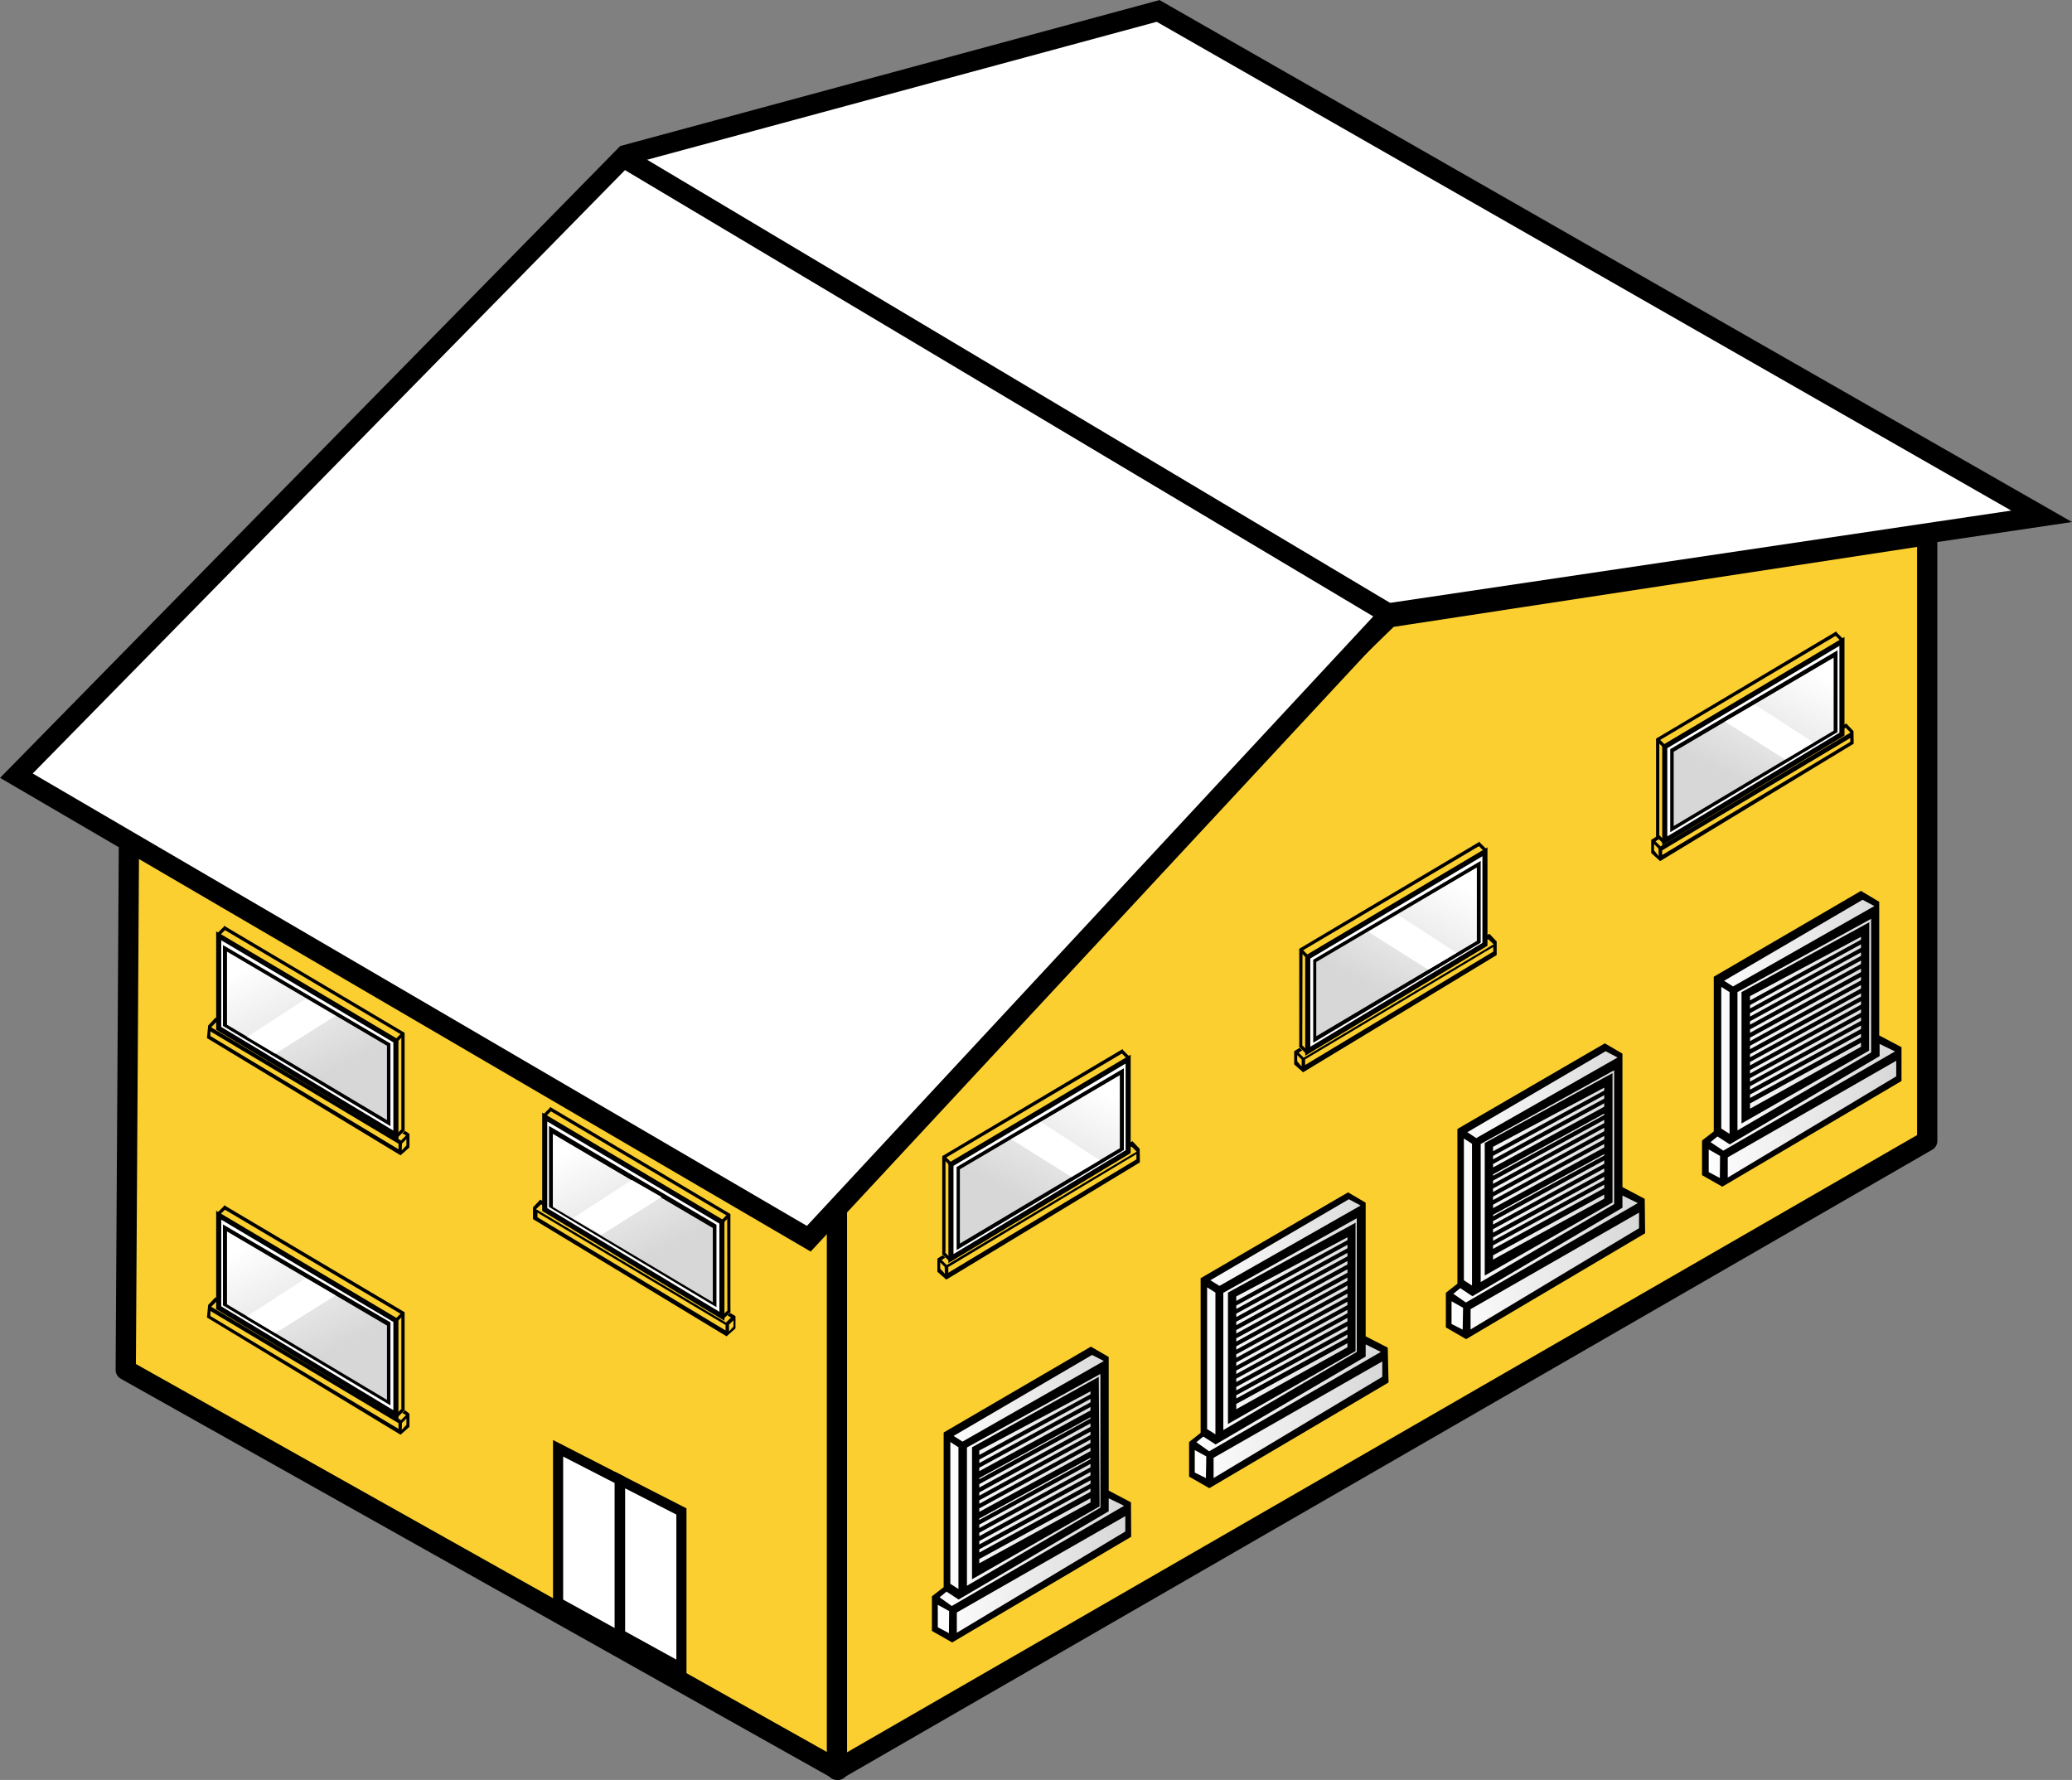 <svg xmlns="http://www.w3.org/2000/svg" xmlns:xlink="http://www.w3.org/1999/xlink" viewBox="0 0 102.32 87.91"><rect x="0" y="0" width="102.32" height="87.91" fill="#808080" stroke="none"/><defs><style>.cls-1{fill:#fbcf2f;stroke-linejoin:round;}.cls-1,.cls-15,.cls-2,.cls-3{stroke:#000;}.cls-15,.cls-2,.cls-3,.cls-4{fill:#fff;}.cls-15,.cls-2,.cls-3{stroke-miterlimit:10;}.cls-2{stroke-width:0.5px;}.cls-3{stroke-width:0.25px;}.cls-5{fill:url(#New_Gradient_Swatch_3);}.cls-6{fill:url(#New_Gradient_Swatch_3-2);}.cls-7{fill:url(#New_Gradient_Swatch_3-3);}.cls-8{fill:url(#New_Gradient_Swatch_3-4);}.cls-9{fill:url(#New_Gradient_Swatch_3-5);}.cls-10{fill:url(#New_Gradient_Swatch_3-6);}.cls-11{fill:url(#New_Gradient_Swatch_3-7);}.cls-12{fill:url(#New_Gradient_Swatch_3-8);}.cls-13{fill:url(#New_Gradient_Swatch_3-9);}.cls-14{fill:url(#New_Gradient_Swatch_3-10);}</style><linearGradient id="New_Gradient_Swatch_3" x1="-1177.24" y1="53.33" x2="-1174.26" y2="59.14" gradientTransform="matrix(-1, 0, 0, 1, -1123.88, 0)" gradientUnits="userSpaceOnUse"><stop offset="0" stop-color="#fff"/><stop offset="1" stop-color="#d7d7d7"/></linearGradient><linearGradient id="New_Gradient_Swatch_3-2" x1="-1194.86" y1="43.09" x2="-1191.88" y2="48.9" xlink:href="#New_Gradient_Swatch_3"/><linearGradient id="New_Gradient_Swatch_3-3" x1="-458.09" y1="56.19" x2="-455.11" y2="61.99" gradientTransform="translate(487.34)" xlink:href="#New_Gradient_Swatch_3"/><linearGradient id="New_Gradient_Swatch_3-4" x1="-474.18" y1="47.24" x2="-471.2" y2="53.04" gradientTransform="translate(487.34)" xlink:href="#New_Gradient_Swatch_3"/><linearGradient id="New_Gradient_Swatch_3-5" x1="-474.18" y1="61.05" x2="-471.2" y2="66.85" gradientTransform="translate(487.34)" xlink:href="#New_Gradient_Swatch_3"/><linearGradient id="New_Gradient_Swatch_3-6" x1="-1212.49" y1="32.71" x2="-1209.51" y2="38.51" xlink:href="#New_Gradient_Swatch_3"/><linearGradient id="New_Gradient_Swatch_3-7" x1="46.1" y1="73.77" x2="55.74" y2="73.77" gradientTransform="matrix(1, 0, 0, 1, 0, 0)" xlink:href="#New_Gradient_Swatch_3"/><linearGradient id="New_Gradient_Swatch_3-8" x1="58.79" y1="66.13" x2="68.42" y2="66.13" gradientTransform="matrix(1, 0, 0, 1, 0, 0)" xlink:href="#New_Gradient_Swatch_3"/><linearGradient id="New_Gradient_Swatch_3-9" x1="71.47" y1="58.78" x2="81.1" y2="58.78" gradientTransform="matrix(1, 0, 0, 1, 0, 0)" xlink:href="#New_Gradient_Swatch_3"/><linearGradient id="New_Gradient_Swatch_3-10" x1="84.16" y1="51.29" x2="93.79" y2="51.29" gradientTransform="matrix(1, 0, 0, 1, 0, 0)" xlink:href="#New_Gradient_Swatch_3"/></defs><g id="Layer_2" data-name="Layer 2"><g id="Layer_1-2" data-name="Layer 1"><polygon class="cls-1" points="6.39 37.8 41.38 57.19 41.38 87.41 6.21 67.66 6.39 37.8"/><polygon class="cls-1" points="41.33 57 41.33 87.41 95.17 56.35 95.17 26.43 68.59 30.49 41.33 57"/><polygon class="cls-2" points="30.6 73.09 30.6 80.83 27.56 79.15 27.56 71.53 30.6 73.09"/><polygon class="cls-2" points="33.65 74.65 33.65 82.39 30.62 80.72 30.62 73.1 33.65 74.65"/><polygon class="cls-3" points="46.96 57.51 46.96 62.16 55.71 56.88 55.71 52.31 46.96 57.51"/><polygon class="cls-4" points="47.48 57.78 55.24 53.2 55.24 56.66 47.48 61.3 47.48 57.78"/><path d="M55,53.63v2.88l-7.26,4.35V57.92L55,53.63m.5-.87-8.26,4.88v4.1l8.26-4.94v-4Z"/><line class="cls-4" x1="46.6" y1="57.15" x2="46.96" y2="57.51"/><rect x="46.7" y="57.07" width="0.16" height="0.51" transform="translate(-26.84 49.88) rotate(-45.01)"/><rect x="46.68" y="61.8" width="0.16" height="0.51" transform="translate(-30.19 51.24) rotate(-45)"/><rect x="55.47" y="51.82" width="0.16" height="0.51" transform="translate(-20.55 54.53) rotate(-45)"/><polygon points="46.69 57.19 55.44 52.01 55.44 51.81 46.53 57.1 46.53 61.94 46.69 61.85 46.69 57.19"/><path d="M56.28,56.74l-.36-.38-.13.08v.2l.1,0,.24.24-9.38,5.6-.25-.25.18-.11-.12-.13-.27.17v.65l.44.39,9.56-5.79Zm-9.62,6.17-.23-.25v-.31l.22.22Zm9.46-5.65-9.29,5.6v-.28L56.12,57Z"/><path class="cls-5" d="M55.3,53.1v3.61l-7.9,4.71V57.75l7.9-4.65"/><polygon class="cls-4" points="54.31 57.3 51.41 55.42 49.93 56.26 52.91 58.13 54.31 57.3"/><polygon class="cls-3" points="64.58 47.27 64.58 51.92 73.33 46.64 73.33 42.07 64.58 47.27"/><polygon class="cls-4" points="65.1 47.54 72.87 42.96 72.87 46.41 65.1 51.06 65.1 47.54"/><path d="M72.62,43.39v2.88l-7.27,4.35V47.68l7.27-4.29m.5-.87L64.85,47.4v4.1l8.27-4.94v-4Z"/><line class="cls-4" x1="64.22" y1="46.91" x2="64.58" y2="47.27"/><rect x="64.32" y="46.83" width="0.16" height="0.51" transform="translate(-14.43 59.35) rotate(-45.01)"/><rect x="64.3" y="51.56" width="0.16" height="0.51" transform="translate(-17.78 60.7) rotate(-45)"/><rect x="73.1" y="41.58" width="0.16" height="0.51" transform="translate(-8.15 63.99) rotate(-45)"/><polygon points="64.32 46.95 73.07 41.77 73.07 41.57 64.16 46.86 64.16 51.7 64.31 51.61 64.32 46.95"/><path d="M73.91,46.5l-.36-.38-.14.08v.2l.1,0,.25.24-9.38,5.6-.25-.25.18-.11-.13-.13-.27.17v.65l.44.39,9.56-5.79Zm-9.63,6.17-.22-.25v-.31l.22.22ZM73.74,47l-9.29,5.6v-.28l9.29-5.55Z"/><path class="cls-6" d="M72.93,42.86v3.61L65,51.18V47.51l7.9-4.65"/><polygon class="cls-4" points="71.93 47.06 69.03 45.18 67.56 46.02 70.53 47.89 71.93 47.06"/><polygon class="cls-3" points="35.65 60.36 35.65 65.01 26.9 59.74 26.9 55.17 35.65 60.36"/><polygon class="cls-4" points="27.36 59.51 27.36 56.05 35.13 60.63 35.13 64.16 27.36 59.51"/><path d="M27.61,56.49l7.27,4.29v2.93l-7.27-4.34V56.49m-.5-.88v4l8.27,4.95V60.49l-8.27-4.88Z"/><line class="cls-4" x1="36.01" y1="60" x2="35.65" y2="60.36"/><rect x="35.57" y="60.1" width="0.51" height="0.16" transform="translate(-32.06 42.95) rotate(-44.99)"/><rect x="35.59" y="64.83" width="0.51" height="0.16" transform="translate(-35.4 44.36) rotate(-45)"/><rect x="26.8" y="54.85" width="0.51" height="0.16" transform="translate(-30.92 35.22) rotate(-45)"/><polygon points="35.91 60.05 27.16 54.86 27.16 54.67 36.07 59.96 36.07 64.8 35.92 64.7 35.91 60.05"/><path d="M26.32,60.21,35.88,66l.44-.39V65l-.27-.16-.13.13.18.1-.25.25-9.38-5.6.25-.24.1.06v-.21l-.14-.08-.36.38ZM36,65.42l.22-.21v.31l-.22.24Zm-9.46-5.53,9.29,5.55v.27l-9.29-5.59Z"/><path class="cls-7" d="M27.3,56l7.9,4.65v3.67l-7.9-4.71V56"/><polygon class="cls-4" points="28.3 60.16 31.2 58.28 32.67 59.12 29.7 60.99 28.3 60.16"/><polygon class="cls-3" points="19.55 51.41 19.55 56.06 10.8 50.79 10.8 46.22 19.55 51.41"/><polygon class="cls-4" points="11.26 50.56 11.26 47.1 19.03 51.69 19.03 55.21 11.26 50.56"/><path d="M11.51,47.54l7.27,4.29v2.93l-7.27-4.34V47.54m-.5-.87v4l8.27,4.95V51.54L11,46.67Z"/><line class="cls-4" x1="19.91" y1="51.05" x2="19.55" y2="51.41"/><rect x="19.48" y="51.15" width="0.51" height="0.16" transform="translate(-30.44 28.95) rotate(-44.99)"/><rect x="19.49" y="55.88" width="0.51" height="0.16" transform="translate(-33.79 30.36) rotate(-45)"/><rect x="10.7" y="45.9" width="0.51" height="0.16" transform="translate(-29.3 21.21) rotate(-45)"/><polygon points="19.82 51.1 11.06 45.91 11.06 45.72 19.98 51.01 19.98 55.85 19.82 55.75 19.82 51.1"/><path d="M10.22,51.27l9.56,5.79.44-.39V56L20,55.85l-.13.13.18.1-.25.25-9.37-5.59.24-.25.1.06v-.21l-.13-.08-.36.39Zm9.63,5.21.22-.22v.31l-.23.25Zm-9.46-5.54,9.29,5.55v.27l-9.29-5.59Z"/><path class="cls-8" d="M11.21,47l7.9,4.65v3.67l-7.9-4.71V47"/><polygon class="cls-4" points="12.2 51.21 15.1 49.33 16.57 50.17 13.6 52.04 12.2 51.21"/><polygon class="cls-3" points="19.55 65.22 19.55 69.87 10.8 64.59 10.8 60.02 19.55 65.22"/><polygon class="cls-4" points="11.26 64.37 11.26 60.91 19.03 65.49 19.03 69.01 11.26 64.37"/><path d="M11.51,61.35l7.27,4.28v2.94l-7.27-4.35V61.35m-.5-.88v4l8.27,4.94v-4.1L11,60.47Z"/><line class="cls-4" x1="19.91" y1="64.86" x2="19.55" y2="65.22"/><rect x="19.48" y="64.96" width="0.51" height="0.16" transform="translate(-40.2 32.99) rotate(-44.99)"/><rect x="19.49" y="69.69" width="0.51" height="0.16" transform="translate(-43.55 34.4) rotate(-45)"/><rect x="10.7" y="59.7" width="0.51" height="0.16" transform="translate(-39.06 25.26) rotate(-45)"/><polygon points="19.82 64.91 11.06 59.72 11.06 59.52 19.98 64.81 19.98 69.66 19.82 69.56 19.82 64.91"/><path d="M10.22,65.07l9.56,5.79.44-.39v-.65L20,69.65l-.13.14.18.1-.25.25-9.37-5.6.24-.24.1.06v-.21l-.13-.08-.36.38Zm9.63,5.21.22-.22v.31l-.23.25Zm-9.46-5.53,9.29,5.54v.28L10.39,65Z"/><path class="cls-9" d="M11.21,60.82l7.9,4.65v3.67l-7.9-4.72v-3.6"/><polygon class="cls-4" points="12.2 65.01 15.1 63.13 16.57 63.98 13.6 65.84 12.2 65.01"/><polygon class="cls-3" points="82.21 36.88 82.21 41.53 90.96 36.26 90.96 31.68 82.21 36.88"/><polygon class="cls-4" points="82.73 37.15 90.49 32.57 90.49 36.03 82.73 40.67 82.73 37.15"/><path d="M90.24,33v2.88L83,40.23V37.3L90.24,33m.5-.88L82.48,37v4.1l8.26-4.94v-4Z"/><line class="cls-4" x1="81.85" y1="36.52" x2="82.21" y2="36.88"/><rect x="81.95" y="36.45" width="0.16" height="0.51" transform="translate(-1.92 68.77) rotate(-45.01)"/><rect x="81.93" y="41.17" width="0.16" height="0.51" transform="translate(-5.28 70.12) rotate(-45)"/><rect x="90.72" y="31.19" width="0.16" height="0.51" transform="translate(4.36 73.42) rotate(-45)"/><polygon points="81.94 36.57 90.69 31.38 90.69 31.18 81.78 36.48 81.78 41.32 81.94 41.22 81.94 36.57"/><path d="M91.53,36.11l-.36-.38-.13.08V36l.1-.06.24.24L82,41.8l-.25-.25.18-.1-.12-.14-.27.17v.65l.44.4,9.56-5.8Zm-9.62,6.17L81.68,42v-.31l.22.22Zm9.46-5.64-9.29,5.59V42l9.29-5.55Z"/><path class="cls-10" d="M90.55,32.48v3.61l-7.9,4.71V37.13l7.9-4.65"/><polygon class="cls-4" points="89.56 36.67 86.66 34.8 85.18 35.64 88.16 37.51 89.56 36.67"/><path class="cls-11" d="M53.8,66.68l.84.43v6.63l1.1.55v1.55s-8.57,5-8.65,5-1-.35-1-.35V79l.63-.6,0-7.56Z"/><path d="M54.26,68,48,71.48V78l6.3-3.6Zm-.41,5.68-5.49,3v-.16l5.49-3Zm0-.4-5.49,3v-.17l5.49-3Zm0-.41-5.49,3v-.17l5.49-3Zm0-.4-5.49,3v-.17l5.49-3Zm0-.4-5.49,3V75l5.49-3Zm0-.4-5.49,3v-.17l5.49-3Zm0-.4-5.49,3v-.17l5.49-3Zm0-.4-5.49,3v-.16l5.49-3Zm0-.4-5.49,3v-.17l5.49-3Zm0-.41-5.49,3V73l5.49-3Zm0-.4-5.49,3v-.17l5.49-3Zm0-.4-5.49,3v-.17l5.49-3Zm0-.54v.14l-5.49,3v-.22Zm-5.49,8.49V77l5.49-3v.2Z"/><path d="M55.85,74.2l-1.1-.58,0-6.6-.88-.51-7.27,4.24v7.64l-.58.45,0,1.71,1,.57,8.84-5.22Zm-8.32-3-.44-.28,6.84-4,.58.3Zm6.81-3.34v6.6l-6.59,3.86V71.49ZM46.93,78.22v-7l.4.26v7l-.42-.27Zm-.07,2.44-.55-.29V79.26l.56.31Zm-.46-1.77.34-.28.6.39,7.41-4.36V74l.76.37L47,79.32Zm9.17-3.25-8.32,5v-1l8.32-4.76Z"/><path class="cls-12" d="M66.48,59l.85.43V66.1l1.09.55v1.56s-8.57,5-8.65,5-1-.36-1-.36V71.34l.63-.6-.06-7.55Z"/><path d="M66.94,60.39l-6.3,3.45v6.49l6.3-3.6Zm-.4,5.68-5.49,3v-.16l5.49-3Zm0-.4-5.49,3v-.17l5.49-3Zm0-.41-5.49,3v-.17l5.49-3Zm0-.4-5.49,3v-.17l5.49-3Zm0-.4-5.49,3v-.17l5.49-3Zm0-.4-5.49,3v-.17l5.49-3Zm0-.4-5.49,3v-.17l5.49-3Zm0-.4-5.49,3v-.16l5.49-3Zm0-.4-5.49,3v-.17l5.49-3Zm0-.41-5.49,3v-.17l5.49-3Zm0-.4-5.49,3v-.17l5.49-3Zm0-.4-5.49,3v-.17l5.49-3Zm0-.54v.14l-5.49,3v-.22ZM61.05,69.6v-.26l5.49-3v.2Z"/><path d="M68.53,66.56,67.44,66l0-6.6-.87-.51-7.28,4.24v7.64l-.57.45,0,1.71,1,.57,8.85-5.22Zm-8.31-3.05-.45-.28,6.84-4,.58.31ZM67,60.17v6.6l-6.59,3.86V63.85ZM59.61,70.58v-7l.41.26v7l-.43-.27ZM59.55,73,59,72.73V71.62l.57.31Zm-.47-1.77.34-.28.61.39L67.44,67v-.6l.75.37-8.48,4.91ZM68.26,68,59.93,73V72l8.33-4.76Z"/><path class="cls-13" d="M79.17,51.69l.84.44v6.63l1.09.54v1.56s-8.56,5-8.65,5-1-.36-1-.36V64l.63-.6,0-7.55Z"/><path d="M79.63,53l-6.31,3.45V63l6.31-3.61Zm-.41,5.68-5.49,3v-.17l5.49-3Zm0-.4-5.49,3v-.16l5.49-3Zm0-.4-5.49,3v-.17l5.49-3Zm0-.4-5.49,3v-.17l5.49-3Zm0-.41-5.49,3V60l5.49-3Zm0-.4-5.49,3v-.17l5.49-3Zm0-.4-5.49,3v-.17l5.49-3Zm0-.4-5.49,3v-.17l5.49-3Zm0-.4-5.49,3v-.16l5.49-3Zm0-.4-5.49,3V58l5.49-3Zm0-.41-5.49,3v-.17l5.49-3Zm0-.4-5.49,3v-.17l5.49-3Zm0-.54v.14l-5.49,3v-.22Zm-5.49,8.49V62l5.49-3v.2Z"/><path d="M81.22,59.21l-1.1-.58,0-6.59-.87-.51-7.28,4.23V63.4l-.57.45,0,1.71,1,.58,8.84-5.23Zm-8.32-3-.44-.29,6.83-4,.59.31Zm6.81-3.35v6.61l-6.59,3.85V56.5ZM72.29,63.23l0-7,.4.26v7l-.42-.27Zm-.06,2.44-.55-.28,0-1.12.57.32Zm-.46-1.77.34-.28.6.4,7.41-4.37v-.6l.76.37-8.49,4.91Zm9.17-3.24-8.32,5v-1l8.32-4.77Z"/><path class="cls-14" d="M91.85,44.2l.85.43v6.63l1.09.55v1.55s-8.57,5-8.65,5-1-.35-1-.35V56.5l.62-.6,0-7.56Z"/><path d="M92.31,45.55,86,49v6.49l6.3-3.6Zm-.41,5.68-5.48,3v-.17l5.48-3Zm0-.41-5.48,3v-.17l5.48-3Zm0-.4-5.48,3v-.17l5.48-3Zm0-.4-5.48,3v-.17l5.48-3Zm0-.4-5.48,3v-.17l5.48-3Zm0-.4-5.48,3v-.16l5.48-3Zm0-.4-5.48,3v-.17l5.48-3Zm0-.4-5.48,3v-.17l5.48-3Zm0-.41-5.48,3v-.17l5.48-3Zm0-.4-5.48,3v-.17l5.48-3Zm0-.4-5.48,3v-.17l5.48-3Zm0-.4-5.48,3v-.17l5.48-3Zm0-.54v.14l-5.48,3v-.21Zm-5.48,8.49V54.5l5.48-3v.2Z"/><path d="M93.9,51.72l-1.1-.58,0-6.6L91.9,44l-7.27,4.24v7.64l-.58.45,0,1.71,1,.57,8.85-5.22Zm-8.32-3-.44-.28,6.84-4,.58.31Zm6.82-3.34v6.6l-6.6,3.85V49ZM85,55.74v-7l.41.26V56L85,55.74Zm-.07,2.44-.55-.29V56.77l.56.32Zm-.46-1.77.34-.28.61.39,7.4-4.36v-.6l.76.37-8.48,4.9Zm9.17-3.25-8.32,5v-1l8.32-4.77Z"/><polygon class="cls-15" points="100.82 25.5 68.65 30.28 39.94 61.18 0.81 38.31 30.89 7.66 57.19 0.54 100.82 25.5"/><line class="cls-15" x1="68.7" y1="30.39" x2="30.83" y2="7.8"/></g></g></svg>